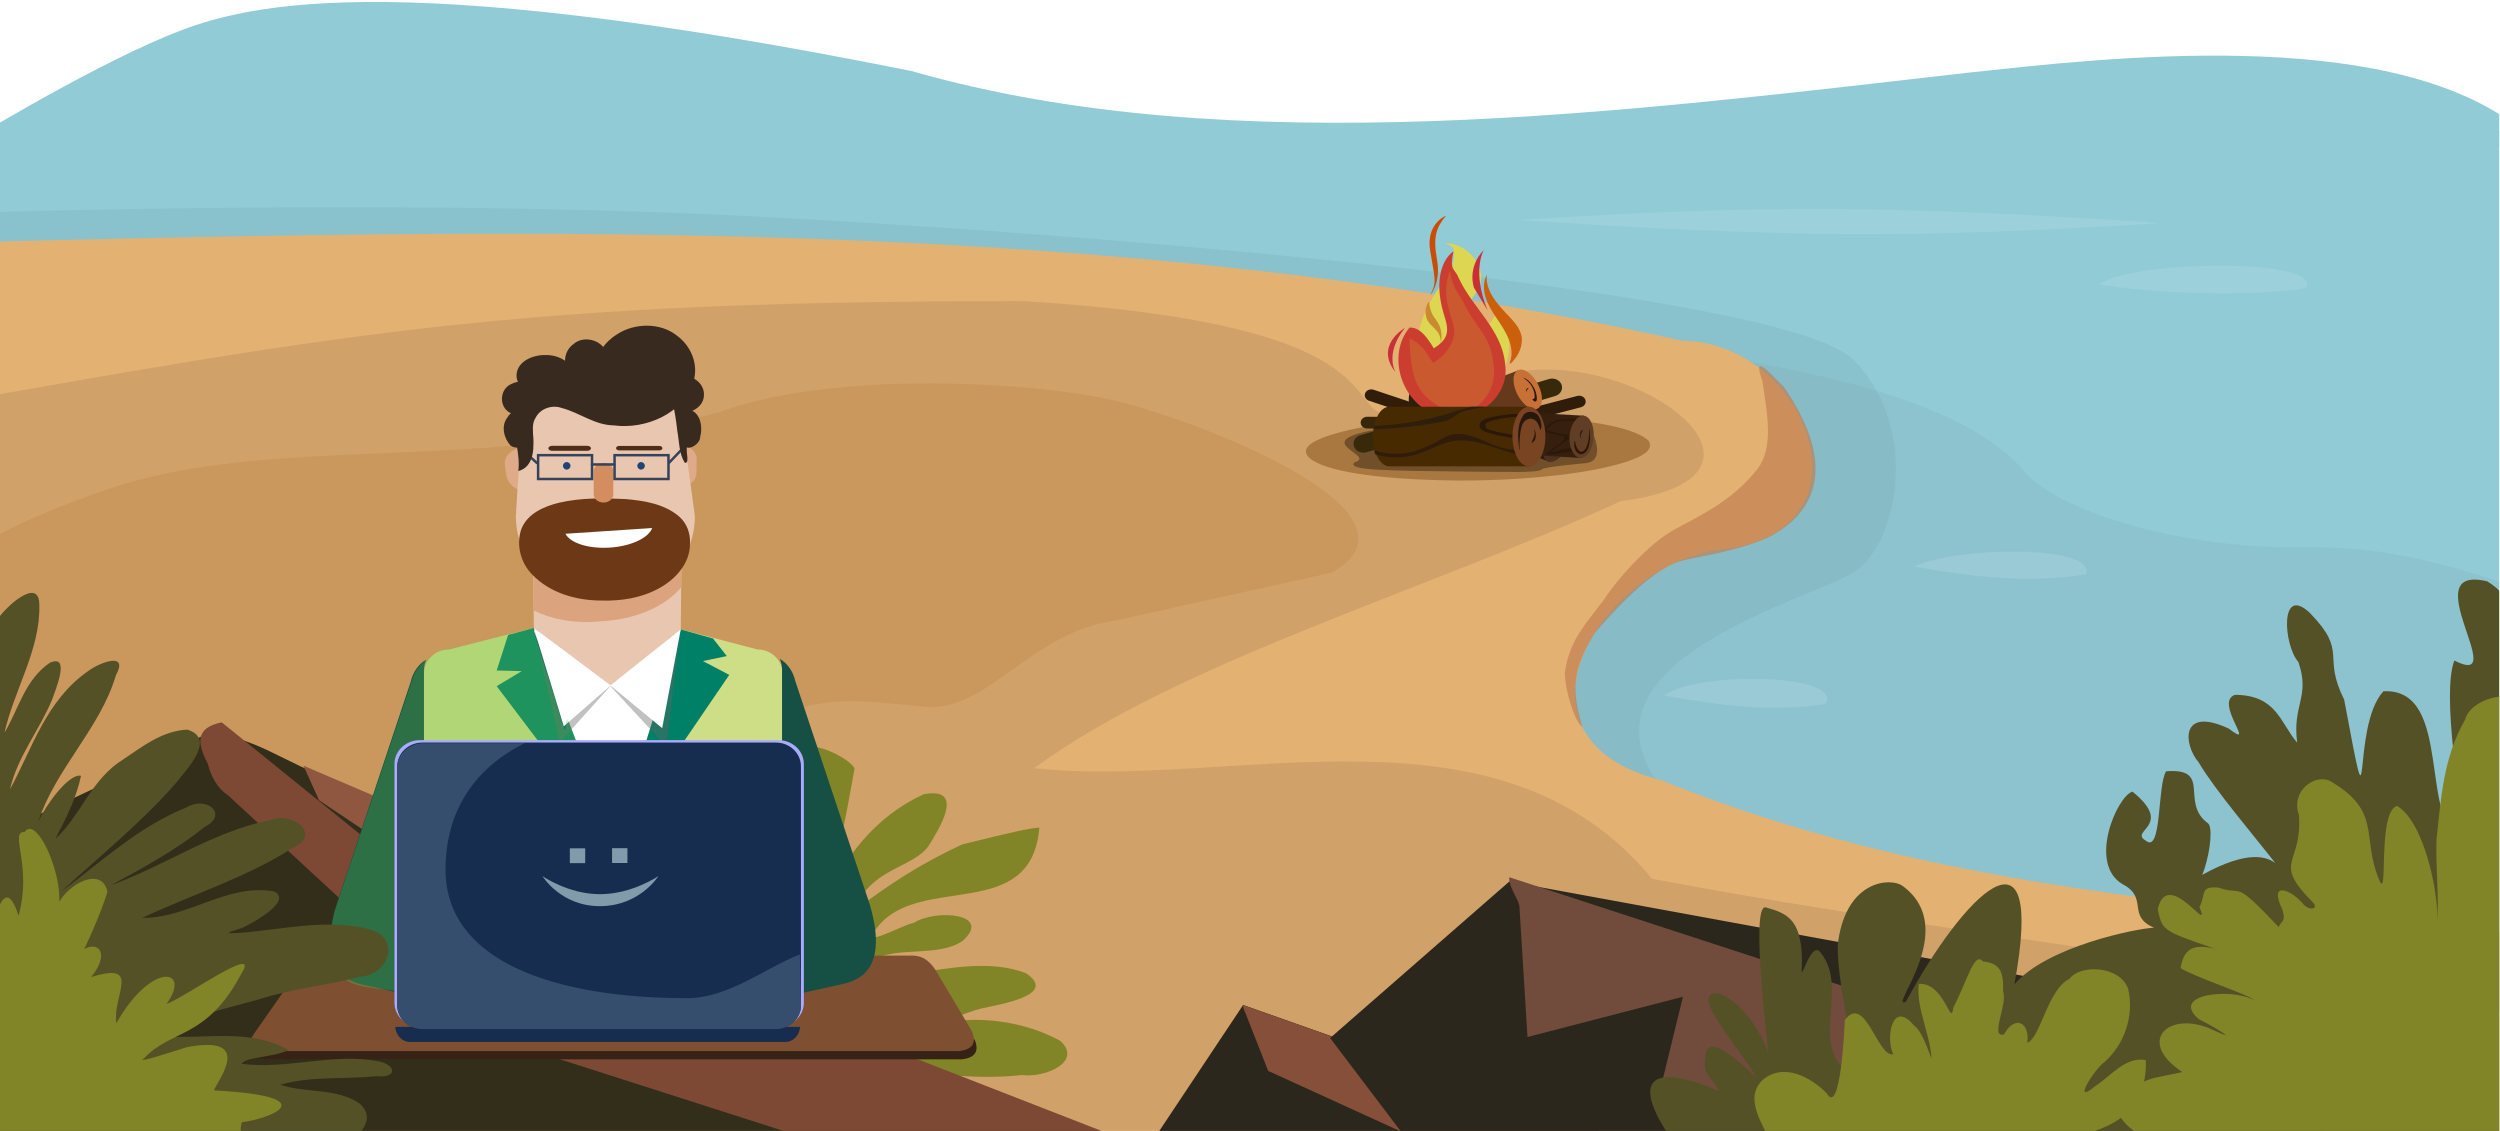 <svg width="210mm" height="95mm" version="1.1" viewBox="0 0 793.7 359.06" xmlns="http://www.w3.org/2000/svg"><defs><filter id="q" x="-.017" y="-.212" width="1.034" height="1.423" color-interpolation-filters="sRGB"><feGaussianBlur stdDeviation="0.606"/></filter><filter id="p" x="-.016" y="-.141" width="1.033" height="1.281" color-interpolation-filters="sRGB"><feGaussianBlur stdDeviation="0.436"/></filter><filter id="o" x="-.015" y="-.477" width="1.03" height="1.953" color-interpolation-filters="sRGB"><feGaussianBlur stdDeviation="0.818"/></filter><filter id="l" x="-.03" y="-.201" width="1.06" height="1.401" color-interpolation-filters="sRGB"><feGaussianBlur stdDeviation="0.606"/></filter><filter id="k" x="-.014" y="-.199" width="1.029" height="1.397" color-interpolation-filters="sRGB"><feGaussianBlur stdDeviation="0.606"/></filter><filter id="j" x="-.044" y="-.181" width="1.088" height="1.362" color-interpolation-filters="sRGB"><feGaussianBlur stdDeviation="0.606"/></filter><filter id="i" x="-.028" y="-.212" width="1.057" height="1.425" color-interpolation-filters="sRGB"><feGaussianBlur stdDeviation="0.606"/></filter><filter id="h" x="-.045" y="-.176" width="1.09" height="1.352" color-interpolation-filters="sRGB"><feGaussianBlur stdDeviation="0.606"/></filter><filter id="g" x="-.014" y="-.22" width="1.028" height="1.439" color-interpolation-filters="sRGB"><feGaussianBlur stdDeviation="0.606"/></filter><filter id="f" x="-.025" y="-.221" width="1.05" height="1.442" color-interpolation-filters="sRGB"><feGaussianBlur stdDeviation="0.606"/></filter><filter id="e" x="-.023" y="-.196" width="1.046" height="1.391" color-interpolation-filters="sRGB"><feGaussianBlur stdDeviation="0.606"/></filter><filter id="d" x="-.031" y="-.194" width="1.062" height="1.388" color-interpolation-filters="sRGB"><feGaussianBlur stdDeviation="0.606"/></filter><filter id="c" x="-.039" y="-.192" width="1.077" height="1.384" color-interpolation-filters="sRGB"><feGaussianBlur stdDeviation="0.606"/></filter><filter id="b" x="-.008" y="-.23" width="1.015" height="1.461" color-interpolation-filters="sRGB"><feGaussianBlur stdDeviation="0.606"/></filter><filter id="a" x="-.024" y="-.21" width="1.047" height="1.419" color-interpolation-filters="sRGB"><feGaussianBlur stdDeviation="0.606"/></filter><filter id="m" x="-.018" y="-.055" width="1.036" height="1.109" color-interpolation-filters="sRGB"><feGaussianBlur stdDeviation="4.79"/></filter><filter id="r" x="-.034" y="-.091" width="1.068" height="1.182" color-interpolation-filters="sRGB"><feGaussianBlur stdDeviation="9.614"/></filter><filter id="n" x="-.023" y="-.073" width="1.046" height="1.146" color-interpolation-filters="sRGB"><feGaussianBlur stdDeviation="4.451"/></filter><clipPath id="u"><rect transform="scale(1,-1)" x="9.289" y="-1323.4" width="576.21" height="814.93" fill-opacity=".424" stroke-width="3.473" style="paint-order:stroke fill markers"/></clipPath><clipPath id="t"><rect transform="scale(1,-1)" x="9.289" y="-1323.4" width="576.21" height="814.93" fill-opacity=".424" stroke-width="3.473" style="paint-order:stroke fill markers"/></clipPath><clipPath id="s"><rect transform="scale(1,-1)" x="9.289" y="-739.32" width="576.21" height="230.88" fill="#7d9ca7" opacity=".5" stroke-width=".726"/></clipPath></defs><g transform="matrix(1.377 0 0 -1.377 -12.795 1822.9)"><path transform="translate(1.3258e-7 554.36)" d="m0.373 735.89s27.637 17.006 47.125 25.155c16.685 6.976 48.399 16.876 171.94-7.96 74.221-21.277 164.44-9.408 244.22-0.318 29.931 3.184 94.68 10.982 125.45-12.1 6.368-4.776 4.139-5.095 4.139-5.095" clip-path="url(#t)" fill="#90cbd6" stroke-width="3.136" style="paint-order:stroke fill markers"/><path d="m-5.49 691.22s36.323 52.805 88.039 41.408c43.625-9.614 108.81-46.619 232.36-21.782 38.197 12.27 97.793 20.665 180.28 7.523 29.931-3.184 56.074 0.4 96.635 17.503 9.078 3.828-1.11 8.22-1.11 8.22l-587.15-0.318" clip-path="url(#u)" display="none" fill="#90cbd6" stroke-width="3.136" style="paint-order:stroke fill markers"/><g transform="translate(1.3258e-7 554.36)" clip-path="url(#s)"><g><path d="m-1.493 536.1h599.94v360.07h-599.94z" clip-path="none" fill="#90cbd6"/><path transform="translate(0 1.9153e-5)" d="m5.921 786.58s72.368 30.921 106.58 36.184c34.211 5.263 68.421 9.21 67.763 15.132-0.658 5.921-75 14.474-77.632 18.421-2.632 3.947 111.84 1.974 130.92 5.263 19.079 3.289 25.658 11.842 25.658 11.842s-3.947 8.553 3.289 9.868c7.237 1.316 78.947 2.632 105.26-4.605 26.316-7.237 44.737-9.868 46.053-25.658 1.316-15.789-107.89-32.237-113.82-38.816-5.921-6.579-7.237-8.553 8.553-16.447 15.789-7.895 45.395-20.395 71.711-21.711s54.605 7.237 80.263 3.947c25.658-3.289 79.605-24.342 122.37-30.921 42.763-6.579 33.553 1.316 32.895 21.711s-2.632 182.24-2.632 182.24l-637.5 3.947 5.263-177.63" fill="#c5f5ee" filter="url(#m)" opacity=".5" stroke-width=".75"/><path transform="matrix(1 0 0 .865 0 60.847)" d="m-13 731.75s82.787 19.742 222.25 10.189c139.46-9.552 240.37-12.911 266.83-48.399 8.671-11.632 37.83-20.15 60.258-20.15 20.494 0 35.752 0 93.703-30.03 27.67-14.338 23.714-116.03 19.893-138.96-3.821-22.926-224.16-8.916-224.16-8.916l-448.96 177.67" fill="#7d9ca7" filter="url(#r)" opacity=".4" stroke-width=".726" style="mix-blend-mode:normal"/><path transform="matrix(1.007 0 0 1 .213 0)" d="m-20.877 719.69s111.59 4.458 199.98-3e-5c88.388-4.458 238.71-17.647 254.22-33.151 15.503-15.503 10.275-42.774 0-49.089-10.275-6.315-61.532-19.603-46.185-46.185 15.347-26.582-48.287-12.664-48.287-12.664l-351.85 115.57" fill="#72a6af" filter="url(#n)" opacity=".5" stroke-width=".726" style="mix-blend-mode:normal"/></g><g fill="#c9e8f1"><path transform="matrix(.776 0 0 .918 392.95 609.12)" d="m0 0c10.299 6.192 53.448 5.486 47.982-2.154-15.963-2.099-32.169-0.311-47.982 2.154z" filter="url(#l)" opacity=".45" style="mix-blend-mode:normal"/><path transform="matrix(.776 0 0 .918 512.26 780.76)" d="m0 0c33.659 2.34 67.92 1.799 101.28-3.137-31.75-6.43-68.259-0.434-101.28 3.137z" filter="url(#k)" opacity=".45" style="mix-blend-mode:normal"/><path transform="matrix(.776 0 0 .918 -71.661 394.35)" d="m400.76 387.72c11.656 13.461 54.988-5.727 18.65-2.891-6.287 0.393-12.54 1.357-18.65 2.891z" filter="url(#j)" opacity=".45" style="mix-blend-mode:normal"/><path transform="matrix(.776 0 0 .918 -71.661 394.35)" d="m673.07 266.32c12.857 5.128 53.981 5.542 51.103-1.945-16.977-2.372-34.256-0.626-51.103 1.945z" filter="url(#i)" opacity=".45" style="mix-blend-mode:normal"/><path transform="matrix(.776 0 0 .918 5.317 834.24)" d="m0 0c11.7 13.205 53.881-6.818 18.23-3.26-6.16 0.518-12.273 1.606-18.23 3.26z" filter="url(#h)" opacity=".45" style="mix-blend-mode:normal"/><path transform="matrix(.776 0 0 .918 66.678 826.16)" d="m0 0c33.726 3.66 68.161 4.465 101.88 0.844-31.648-7.674-68.556-3.116-101.88-0.844z" filter="url(#g)" opacity=".45" style="mix-blend-mode:normal"/><path transform="matrix(.776 0 0 .918 168.95 796.63)" d="m0 0c15.295 4.491 58.93 5.365 58.008-1.803-19.265-2.58-38.858-0.962-58.008 1.803z" filter="url(#f)" opacity=".45" style="mix-blend-mode:normal"/><path transform="matrix(.776 0 0 .918 227.76 785.74)" d="m0 0c18.47 1.004 55.357 9.76 63.823-2.203-21.244-2.848-42.667 0.005-63.823 2.203z" filter="url(#e)" opacity=".45" style="mix-blend-mode:normal"/><path transform="matrix(-1.499 0 0 .918 339.54 409.2)" d="m146.11 389.34c18.47 1.004 55.357 9.76 63.823-2.203-21.244-2.848-42.667 5e-3 -63.823 2.203z" filter="url(#p)" opacity=".45" style="mix-blend-mode:normal"/><path transform="matrix(.776 0 0 .918 -71.661 394.35)" d="m690.28 411.08c14.038 5.1 35.616 5.863 46.502-2.389-15.317-2.863-31.319-0.338-46.502 2.389z" filter="url(#d)" opacity=".45" style="mix-blend-mode:normal"/><path transform="matrix(.776 0 0 .918 -71.661 394.35)" d="m598.65 427.56c9.867 11.649 61.189-2.685 24.517-3.017-8.245 0.191-16.459 1.288-24.517 3.017z" filter="url(#c)" opacity=".45" style="mix-blend-mode:normal"/><path transform="matrix(.776 0 0 .918 -71.661 394.35)" d="m555.17 353.36c77.25 4.156 114.2 3.437 191.45-0.753-77.249-4.19-114.2-3.405-191.45 0.753z" filter="url(#b)" opacity=".45" style="mix-blend-mode:normal"/><path transform="matrix(.776 0 0 .918 -71.661 394.35)" d="m728.12 337.24c10.085 6.131 66.8 6.601 61.343-1.011-15.665-2.12-45.829-1.454-61.343 1.011z" filter="url(#a)" opacity=".45" style="mix-blend-mode:normal"/><path transform="matrix(.776 0 0 .918 301.73 753.95)" d="m0 0c28.497 2.941 57.846 5.506 86.181 0.635-24.311-7.686-58.706-2.709-86.181-0.635z" filter="url(#q)" opacity=".45" style="mix-blend-mode:normal"/><path transform="matrix(.405 0 0 .965 150.91 342.7)" d="m321.5 500.96c44.188 2.733 88.546 2.756 132.73 0-44.187-2.756-88.545-2.732-132.73 0z" filter="url(#o)" opacity=".45"/></g><g><path transform="matrix(.708 0 0 .769 -35.99 712.72)" d="m0 0c204.02 4.188 410.9 12.716 611.96-28.414 39.568-0.396 63.174-54.532 15.783-62.248-40.631-1.824-78.826-56.558-22.618-69.532 98.412-36.844 205.18-39.185 308.69-48.693 52.909-4.82-22.812-1.656 29.166-12.812 42.317-26.708 0.093-68.154-21.085-71.132-87.116-21.47-84.549-18.473-173.76-26.557-238.52 3.878-476.97 11.401-715.46 16.593z" fill="#e3b172"/><path transform="matrix(.708 0 0 .673 -44.144 651.68)" d="m1.687 26.173c178.17 33.012 226.91 45.703 406.77 45.694 155.92-9.951 83.689-55.512 142.21-32.63 38.865 31.174 122.72-26.506 52.529-35.937-61.646-30.063-143.93-55.044-190.95-91.462 64.198-7.419 151.06 26.116 201.2-37.881 113.82-22.713 230.49-32.485 342.54-63.05 87.389-60.55-65.939-101.13-116.9-92.728-164.23-7.451-328.47-20.102-492.94-22.803-99.331 2.492-202.32 4.061-296.55 39.359-72.025 33.166-74.416 126.55-83.079 196.24-0.459 25.463 3.546 51.258 13.779 74.553" fill="#704e38" opacity=".16"/><path transform="matrix(.64 0 0 .945 369.98 594.9)" d="m6.421 7.412c-3.336 8.275-4.411 13.149 4.661 22.978 6.125 4.711 19.641 15.141 30.641 17.411 4.203 0.867 24.245 2.688 34.232 6.715 16.149 6.512 21.093 18.135 3.046 35.903-3.215 1.803-11.975 9.326-7.699 1.444 2.215-9.778 4.211-17.408-3.118-22.691-10.305-8.213-23.449-11.364-31.145-14.724-7.76-3.388-18.167-11.141-22.756-15.99-6.053-5.557-12.547-9.804-14.135-17.86 0.089-4.715 3.808-12.283 6.272-13.186z" fill="#be7c4e" fill-opacity=".64"/><path transform="matrix(.708 0 0 .769 266.19 626.35)" d="m0 0c-27.108-3.504-41.261-27.199-61.097-25.794-18.184 1.288-41.078 5.792-56.048-9.138-6.859-6.84-6.152-14.465-13.814-20.367-9.949-7.66-26.313-12.242-37.686-17.989-27.008-13.65-55.73-23.476-85.166-30.623-32.983-8.009-69.211-20.023-103.52-17.724-23.14 1.549-43.046 12.848-63.925 21.489-30.792 12.746-35.492 30.182-12.566 58.375 39.555 48.643 48.957 63.132 105.8 81.106 53.242 16.838 120.64 4.554 198.63 22.956 38.427 13.15 105.87 9.427 132.45 3.031 26.845-6.458 101.39-32.931 67.995-50.848" fill="#ca975d"/></g><path transform="matrix(.91 0 0 .708 183.11 547.33)" d="m0 0c-5.086 12.616-49.696 5.747-32.324 22.769 8.505 8.333 38.052-22.381 35.924-16.731-3.057 8.115-24.145 18.013-20.872 29.432-2.432 15.07 20.056-18.773 21.235-19.802 3.1 17.146-5.671 39.861 5.76 54.294 5.434 3.446 15.027-3.761 15.77-6.505-1.95-14.349-4.111-28.685-7.239-42.831 4.546 13.524 12.18 27.009 24.757 34.467 10.895 2.605 3.635-11.807 1.282-16.75-3.886-7.298-14.997-7.338-18.794-21.071 9.1 8.704 16.393 14.958 27.244 21.467 13.593 4.332 16.797 5.18 19.576 5.501-1.969-31.15-30.151-14.855-40.908-32.254-5.34-8.095 5.866 0.441 9.15 1.27 5.517 4.513 20.079 3.042 12.304-5.937-6.221-5.403-16.309-1.592-23.076-6.263-5.328-3.5 7.314-5.197 9.754-4.439 9.567 1.673 20.167 4.75 29.389 0.196 8.121-7.018-6.079-10.026-11.253-11.46-3.602-1.099-13.838-6.276-4.888-3.886 8.676 0.827 17.729-1.681 24.818-6.674 5.733-6.577-3.527-12.127-9.691-11.139-25.963-3.501-55.08 8.523-66.906 32.765-0.666 1.084-0.927 2.338-1.012 3.584z" fill="#818427"/><g transform="matrix(.588 0 0 .477 82.858 584.94)" clip-path="none"><path transform="matrix(1.205 0 0 1.194 -160.34 -38.98)" d="m0 0c30.583 22.061 64.51 39.011 96.083 59.36 14.691 0.692 27.191-12.928 41.021-17.918 37.804-19.924 75.609-39.848 113.41-59.772 8.608-11.671 10.866-30.356 24.059-36.964 38.825-15.853 77.65-31.707 116.48-47.56v-33.607c-130.35 2.716-260.7 5.432-391.05 8.148v128.31z" fill="#332e1a"/><path transform="matrix(1.124 0 0 1.322 175.51 -96.765)" d="m0 0c-21.386-1.697-42.771-3.395-64.157-5.092-41.984 35.595-83.969 71.191-125.95 106.79-9.849-2.065-8.216-8.313-4.859-15.184 1.176-4.638 3.146-8.767 7.156-11.586 30.356-29.387 60.712-58.775 91.068-88.162 45.487-15.276 90.974-30.551 136.46-45.827l78.405 10.833c-39.374 16.077-78.747 32.155-118.12 48.232z" fill="#7d4935"/><path d="m0 0 64.157-52.955 77.822-8.953-0.426 0.806-147.67 77.827z" fill="#905740"/></g><g transform="matrix(1.647 0 0 1.522 357.28 567.2)" clip-path="none"><path transform="matrix(.43 0 0 .466 -49.527 -39.286)" d="M 0,0 28.514,42.771 149.7,0 Z" fill="#2c271c"/><path transform="matrix(.43 0 0 .466 -37.259 -19.372)" d="m0 0c-0.126-1.36 1.042-2.859 1.404-4.271 2.248-5.705 4.495-11.41 6.743-17.115 15.637-7.128 31.274-14.257 46.911-21.385h66.128c-40.395 14.257-80.791 28.514-121.19 42.771z" fill="#864f39"/><path transform="matrix(.43 0 0 .982 -12.273 -42.658)" d="m0 0-29.804 18.637 58.318 24.134 268.65-23.365-3.653-18.237z" fill="#2c271c"/><path d="m0 0c-0.126-1.36 1.042-2.859 1.404-4.271l1.139-19.931 21.763 6.102-2.849-12.61 33.601-12.061h66.128z" fill="#714b3c"/></g><g transform="matrix(.708 0 0 .708 -14.64 449.66)"><path transform="matrix(.501 0 0 .725 351.18 113.2)" d="m0 0c2.45-4.031 2.178-8.115-8.285-8.932h-448.89c-17.268 0-17.506 5.011-12.222 10.294l11.864 1.857c145.37-0.695 252.57-0.797 422.76-1.507z" fill="#372315"/><path transform="matrix(.501 0 0 .725 350.3 115.89)" d="m0 0c2.45-4.031 2.178-8.115-8.285-8.932h-448.89c-17.268 0-13.569 3.649-8.285 8.932l25.314 25.01c7.622 8.248 11.876 8.931 16.451 8.931h381.93c4.576 0 11.007 0.68 17.812-6.125z" fill="#7e5031"/></g><g transform="matrix(.708 0 0 .708 -8.58 333.6)"><path transform="translate(194.58 469.86)" d="m0 0c-2.833-0.625-5.262-2.881-4.933-5.535l0.354-2.857c0.289-2.33 1.62-4.363 3.933-5.242z" fill="#deaa87"/><path transform="translate(250.02 458.62)" d="m-0.159-0.636c1.296 0.91 2.228 1.844 2.202 4.089l0.038 4.534c-0.2 1.81-2.095 3.486-3.721 4.015z" fill="#deaa87"/><path transform="translate(224.62 420.64)" d="m 0,0 h -4.483 c -8.564,0 -16.186,4.004 -21.114,10.234 l -0.19,-0.027 0.26,-19.83 25.054,-20.318 22.779,19.828 0.235,22.328 C 17.736,4.863 9.438,0 0,0" fill="#e9c6af"/><path transform="translate(247.07 424.4)" d="m0 0 0.089 8.461c-4.805-7.352-13.103-12.215-22.541-12.215h-4.484c-8.563 0-16.185 4.004-21.113 10.234l-0.19-0.027 0.183-13.976c5.565-2.889 13.038-4.34 21.105-3.668l2.671 0.222c10.609 0.883 19.602 5.217 24.28 10.969" fill="#dba37e"/><path transform="translate(251.53 447.55)" d="m0 0c0-14.863-12.049-26.91-26.911-26.91h-4.484c-14.862 0-26.911 12.047-26.911 26.91l1.525 25.117c0 14.863 9.507 22.555 24.368 22.555h4.484c14.863 0 21.233-7.621 24.499-22.555z" fill="#e9c6af"/><path transform="translate(249.93 438.53)" d="m0 0c0.022-6.413-4.791-11.665-10.176-14.533-5.73-3.158-12.377-4.148-18.848-3.941-8.114 0.026-16.689 2.498-22.404 8.517-3.726 3.792-5.224 9.657-3.509 14.71 1.96 5.095 7.431 7.462 12.398 8.646 7.078 1.636 14.417 1.52 21.628 1.166 6.084-0.539 12.602-1.575 17.388-5.689 2.544-2.217 3.721-5.55 3.523-8.878z" fill="#6d3816"/><path transform="translate(235.23 463.92)" d="m0 0c0-0.676-0.549-1.225-1.226-1.225-0.675 0-1.223 0.549-1.223 1.225s0.548 1.225 1.223 1.225c0.677 0 1.226-0.549 1.226-1.225" fill="#214478"/><path transform="translate(211.02 463.92)" d="m0 0c0-0.676-0.549-1.225-1.226-1.225-0.676 0-1.224 0.549-1.224 1.225s0.548 1.225 1.224 1.225c0.677 0 1.226-0.549 1.226-1.225" fill="#214478"/><path transform="matrix(1 0 0 .718 240.96 469.67)" d="m0 0c0-0.564-0.457-1.021-1.021-1.021h-13.065c-0.564 0-1.02 0.457-1.02 1.021s0.456 1.021 1.02 1.021h13.065c0.564 0 1.021-0.457 1.021-1.021" fill="#502d16"/><path transform="matrix(1 0 0 .665 217.69 469.63)" d="m0 0c0-0.678-0.548-1.227-1.225-1.227h-11.432c-0.677 0-1.225 0.549-1.225 1.227 0 0.676 0.548 1.225 1.225 1.225h11.432c0.677 0 1.225-0.549 1.225-1.225" fill="#502d16"/><path transform="rotate(3.775 -6598.4 3397.7)" d="m0 0c1.338-3.107 7.163-5.447 14.146-5.447 6.984 0 12.808 2.34 14.146 5.447z" fill="#fff"/><path transform="matrix(1 0 0 .949 224.96 454.67)" d="m0 0c0-1.576-1.43-2.854-3.192-2.854-1.765 0-3.195 1.278-3.195 2.854v7.904c0 1.575 1.43 2.854 3.195 2.854 1.762 0 3.192-1.279 3.192-2.854z" fill="#d38d5f"/><g transform="translate(243.2 464.6)" clip-path="none" fill="#35435a"><path transform="translate(-301.03 -274.23)" d="m258.71 269.67h16.74v6.941h-16.74zm17.558-0.817h-18.374v8.574h18.374z" clip-path="none"/><path transform="translate(-301.03 -274.23)" d="m283.61 269.67h16.74v6.941h-16.74zm17.558-0.817h-18.374v8.574h18.374z" clip-path="none"/><path transform="translate(-17.949 -.64)" d="m0 0h-7.214c-0.225 0-0.408 0.184-0.408 0.408 0 0.227 0.183 0.41 0.408 0.41h7.214c0.226 0 0.408-0.183 0.408-0.41 0-0.224-0.182-0.408-0.408-0.408"/><path transform="translate(-43.144 -.137)" d="m0 0c-0.098 0-0.196 0.035-0.274 0.105l-5.716 5.172c-0.167 0.153-0.18 0.41-0.03 0.577 0.153 0.167 0.413 0.179 0.579 0.029l5.715-5.17c0.167-0.152 0.18-0.412 0.03-0.578-0.081-0.088-0.193-0.135-0.304-0.135"/><path d="m0 0c-0.102 0-0.202 0.037-0.281 0.111-0.164 0.157-0.17 0.416-0.015 0.578l5.309 5.581c0.156 0.164 0.414 0.169 0.577 0.015 0.164-0.156 0.17-0.416 0.014-0.578l-5.308-5.58c-0.08-0.084-0.189-0.127-0.296-0.127"/></g><g transform="matrix(1.005 0 0 1.002 -.892 -1.191)" fill="#392a20"><path transform="translate(241.7 495.36)" d="m0 0c2.908 1.268 6.472-0.378 7.218-3.498 1.384-3.584-0.196-7.299 0.21-10.968-0.018-3.226 0.582-6.53-0.101-9.71-1.449-1.342 0.854-6.272-1.131-6.015-1.931 3.071-1.781 6.937-2.437 10.413-0.676 6.694-2.375 13.21-3.759 19.778z"/><path transform="matrix(1 0 0 .956 193.93 462.49)" d="m0 0c3.965 1.014 4.917 5.359 4.903 8.721 0.299 3.177-1.035 6.545 0.783 9.498 1.389 2.922 5.171 4.421 8.343 3.232 5.808-1.551 10.651-5.822 16.91-5.928 10.468-1.471 22.311 4.158 25.535 14.02 2.225 5.891-0.085 12.784-5.236 16.629-5.279 4.328-13.481 4.176-19.054 0.434-4.053-2.551-7.037-6.892-7.018-11.582-3.316-3.22-8.404-1.856-12.588-1.76-3.964-0.021-8.536-0.804-10.963-4.106-2.732-3.541-2.853-8.145-2.507-12.325-0.733-5.665 1.664-11.186 0.893-16.835z"/><path transform="matrix(1 0 0 .956 223 498.59)" d="m0 0c0.532-6.184-8.721-9.306-12.388-4.557-2.435 2.971-1.868 7.666 1.212 9.96 3.063 2.833 8.243 1.662 10.225-1.858 0.641-1.061 0.996-2.302 0.952-3.545z"/><path transform="matrix(1 0 0 .956 247.91 493.26)" d="m0 0c-3.244-0.946-1.846-4.938-1.809-7.404-0.813-2.457 0.191-6.099 3.404-4.623 2.489 0.759 4.617 2.928 4.586 5.638 0.247 3.35-2.852 6.476-6.181 6.388z"/><path transform="matrix(1 0 0 .956 200.14 486.1)" d="m0 0c0.482-5.188-7.171-7.492-10.268-3.753-2.227 2.749-1.361 7.438 2.077 8.76 3.053 1.648 7.459 0.016 8.024-3.595 0.163-0.455 0.128-0.939 0.166-1.413z"/><path transform="matrix(1 0 0 .956 198.5 476.16)" d="m0 0c1.235-3.811-3.616-8.031-7.052-5.652-2.229 2.519-3.187 6.829-0.946 9.7 1.55 2.969 6.471 3.4 7.324-0.363 0.428-1.18 0.655-2.43 0.674-3.685z"/><path transform="matrix(1 0 0 .956 248.72 482.59)" d="m0 0c-2.171-3.424 0.084-7.588-1.09-11.256 0.162-3.94 5.416-0.758 5.251 1.898 0.918 3.41 0.083 8.785-4.161 9.358z"/><path transform="matrix(1 0 0 .956 211.98 493.52)" d="m0 0c-0.516-4.884-5.911-7.432-10.364-6.991-3.91 0.128-8.418 2.969-8.236 7.283 0.27 4.623 5.382 6.81 9.462 6.685 4.148 0.077 8.801-2.433 9.138-6.977z"/></g></g><g transform="matrix(.708 0 0 .708 -14.64 449.66)"><path transform="matrix(1 0 0 .936 280.47 240.19)" d="m0 0-24.992 7.006-22.779-19.828-25.042 19.324-0.012 0.994-27.615-7.496c-4.511 0-8.167-3.758-8.167-8.396v-106.37c0-4.636 3.656-8.396 8.167-8.396h100.44c4.511 0 8.167 3.76 8.167 8.396v106.37c0 4.638-3.656 8.396-8.167 8.396" fill="#cdde87"/><path transform="translate(171.86 127.04)" d="m0 0v106.36c0 1.237 0.267 2.408 0.733 3.465-2.384-1.351-4.328-3.969-5.06-7.256l-24.253-72.769c-6.941-23.682 6.131-25.25 10.506-26.227l18.096-4.031c-7e-3 0.148-0.022 0.299-0.022 0.453" fill="#165044"/><path transform="translate(208.85 246.22)" d="m0 0-1.197-0.014 26.403-68.865 21.418 69.369-22.86-18.266z" fill="#fff"/><path transform="translate(207.64 247.2)" d="m0 0-8.363-2.271-3.738-11.584 8.166-0.204-8.166-4.9 38.516-50.9-26.403 68.865z" fill="#008066"/><path transform="translate(207.64 247.2)" d="m0 0 8.396-37.324 16.412 18.24" fill="#666" fill-opacity=".4"/><path transform="translate(262.71 236.41)" d="m0 0 7.759 1.633-4.482 5.724-10.508 2.946-21.418-69.369 37.224 54.574z" fill="#008066"/><path transform="translate(255.47 246.71)" d="m0 0-4.731-38.059-18.129 19.547" fill="#666" fill-opacity=".4"/><path transform="translate(217.39 215.18)" d="m0 0 15.229 13.27-24.973 18.756z" fill="#fff"/><path transform="translate(249.44 214.57)" d="m0 0-16.822 13.88 22.86 18.266z" fill="#fff"/><path transform="matrix(-1 0 0 1 288.47 127.31)" d="m0 0v106.36c0 1.237 0.267 2.408 0.733 3.465-2.384-1.351-4.328-3.969-5.06-7.256l-24.253-72.769c-6.941-23.682 6.131-25.25 10.506-26.227l18.096-4.031c-7e-3 0.148-0.022 0.299-0.022 0.453" fill="#165044"/><path transform="scale(1,-1)" d="m181.66-240.71 25.595-6.4 9.993 31.986c1.383 4.428 0.331-5.543 1.861-1.163l15.038 38.559 37.065 52.621c-29.307-0.325-61.871-0.233-91.18-0.233-4.639 0-8.517-2.572-9.769-9.769 1.391 5.102 0.798 9.505-5.631 6.536-9.69-2.769-28.673 2.416-21.969-26.076l25.739-76.757c1.475-4.398 8.631-9.639 13.258-9.304z" fill="#6bc148" fill-opacity=".285" stroke-width="1" style="mix-blend-mode:multiply"/></g><g transform="translate(.611 19.3)"><path d="m322.64 651.65c-13.681-2.765-13.781-5.274-12.165-6.984 3.444-3.162 15.662-5.088 34.242-5.301 8.343-0.026 20.735 0.424 32.185 2.606 12.502 2.586 12.882 4.955 11.836 6.615-3.803 3.466-16.903 5.743-39.267 5.489-7.345-0.13-17.604-0.707-26.831-2.425z" fill="#a97840"/><path d="m324.55 650.83c-13.681-2.765 1.545-5.644-3.555-7.272-2.035-1.843 6.928-1.915 25.508-2.129 8.343-0.026 16.954-0.396 17.642 0.505 0.38 0.497 6.509 1.077 10.263 1.457 3.945 0.4 2.165 5.61 1.697 6.353-3.803 3.466-9.487 0.14-31.852-0.114-7.345-0.13-10.477 2.919-19.703 1.201z" fill="#714f2b"/><path transform="matrix(.137 0 0 .123 338.92 664.81)" d="m0 0c-9.972 4.318-25.115-8.483-33.824-28.592-8.708-20.111-7.686-39.913 2.285-44.231l226.86-98.249 31.54 72.824z" fill="#2e1d0b"/><path transform="matrix(.137 0 0 .123 369.9 652.7)" d="m0 0c-9.973 4.317-25.115-8.483-33.824-28.594-8.71-20.109-7.687-39.912 2.284-44.23 9.972-4.319 25.115 8.482 33.824 28.593 8.708 20.109 7.686 39.913-2.284 44.231" fill="#4d311e"/><path transform="matrix(.137 0 0 .123 353.64 650.86)" d="m0 0-206.33 76.752c-5.694 2.119-12.027-0.781-14.145-6.476-2.118-5.694 0.781-12.027 6.475-14.143l206.33-76.754c5.694-2.117 12.026 0.781 14.146 6.475 2.118 5.694-0.782 12.028-6.477 14.146" fill="#311d08"/><path transform="matrix(.137 0 0 .123 372.35 658.87)" d="m0 0-211.43-61.334c-5.834-1.693-9.192-7.795-7.499-13.63 1.694-5.836 7.795-9.192 13.63-7.499l211.43 61.334c5.834 1.692 9.192 7.795 7.499 13.63-1.692 5.834-7.794 9.192-13.629 7.499" fill="#301c0b"/><path transform="matrix(.137 0 0 .123 354.07 653.88)" d="m0 0-220.14 1.562c-6.075 0.043-11.035-4.846-11.078-10.921-0.043-6.077 4.847-11.036 10.922-11.078l220.14-1.563c6.076-0.042 11.035 4.847 11.079 10.923 0.042 6.075-4.848 11.034-10.922 11.077" fill="#37270a"/><path transform="matrix(.137 0 0 .123 365.82 662.77)" d="m0 0-317.54-105.44c-8.762-2.91-13.508-12.371-10.598-21.134 2.91-8.764 12.372-13.509 21.135-10.599l317.54 105.44c8.763 2.91 13.508 12.372 10.598 21.135-2.908 8.764-12.372 13.509-21.135 10.6" fill="#37290a"/><path transform="matrix(.137 0 0 .123 327.77 652.75)" d="m0 0c-13.073-9.188-7.962-28.046-3.65-40.642 5.541-17.564 24.186-42.516 44.402-28.131 72.592 31.259 145.1 62.759 217.65 94.111-10.504 24.278-21.008 48.556-31.512 72.834-75.631-32.724-151.26-65.448-226.89-98.172z" fill="#65391c"/><path transform="matrix(.137 0 0 .123 358.76 664.85)" d="m0 0c-8.446-4.484-8.698-15.412-7.857-23.801 1.831-15.763 9.037-31.003 20.203-42.289 5.019-4.76 12.512-9.694 19.571-6.524 7.723 4.355 8.133 14.517 7.63 22.37-2.024 17.294-9.734 34.564-23.214 45.912-4.431 3.523-10.65 6.715-16.334 4.332z" fill="#c87137"/><path transform="matrix(.105 -.03 .052 .048 360.77 659.81)" d="m0 0s-0.26 0.128-0.678 0.407c-0.416 0.282-0.973 0.738-1.582 1.359-0.284 0.325-0.624 0.662-0.912 1.068-0.15 0.2-0.307 0.405-0.457 0.623-0.138 0.226-0.279 0.455-0.422 0.689-0.301 0.463-0.517 0.988-0.778 1.508-0.196 0.54-0.436 1.086-0.597 1.652-0.141 0.566-0.369 1.127-0.472 1.698-0.117 0.567-0.273 1.133-0.282 1.684-0.014 0.551-0.01 1.086 0.036 1.589 0.076 0.499 0.165 0.969 0.263 1.398 0.175 0.858 0.512 1.534 0.722 2.005 0.223 0.466 0.389 0.719 0.389 0.719l0.218-0.039s0.089-0.298 0.18-0.798c0.047-0.25 0.091-0.55 0.13-0.889 0.027-0.171 0.032-0.348 0.051-0.535 0.03-0.19 0.063-0.386 0.087-0.59 0.052-0.408 0.09-0.844 0.112-1.302 0.061-0.457 0.105-0.932 0.117-1.427-0.012-0.497 0.048-0.998 0.033-1.524-0.021-0.529 0.085-1.044 0.14-1.574 0.075-0.526 0.223-1.032 0.334-1.546 0.178-0.487 0.284-1.001 0.487-1.456 0.096-0.234 0.188-0.462 0.277-0.686 0.109-0.218 0.212-0.429 0.315-0.636 0.192-0.423 0.44-0.785 0.646-1.137 0.231-0.332 0.44-0.648 0.656-0.899 0.203-0.265 0.406-0.471 0.562-0.655 0.334-0.348 0.546-0.521 0.546-0.521z" fill="#2b1606"/><path transform="matrix(.708 0 0 .708 -11.726 449.78)" d="m524.95 301.3c1.069-0.511 2.25-1.135 3.556-3.604 0.81-1.579 1.056-4.103 0.464-4.118-0.218-0.295-1.009 0.221-1.135 0.692 0.435 0.133 0.968-0.078 0.666 1.934-0.491 1.911-0.956 2.478-1.546 3.207-0.691 0.803-1.346 1.332-1.986 1.784l-0.012 0.063z" fill="#28170b"/><path transform="matrix(.708 0 0 .708 -11.726 449.78)" d="m499.1 345.05c7.804 0.419 15.109-8.589 10.753-15.624-3.031-4.661-7.722-9.187-6.73-15.224 0.013-2.62 1.923-8.411 3.106-2.886 3.426 3.886 8.75 7.117 10.101 11.954 7.174-8.246 4.37-22.529-5.781-27.166-7.945-3.792-18.57 1.404-19.908 10.029-1.845 9.364 2.376 18.202 7.482 25.482 2.28 3.618 4.79 5.172 3.983 11.838-0.8 0.818-1.861 1.408-3.006 1.598z" clip-path="none" fill="#ddd650"/><path transform="matrix(.708 0 0 .708 -11.726 449.78)" d="m502.15 342.48c-5.094-3.845-5.609-12.221-3.283-20.028 1.398-4.693 2.761-8.033-3.133-11.611-2.904 4.842-5.053 6.855-7.926 6.738-8.428-10.284-1.15-28.084 12.534-29.143 9.92-1.431 20.189 7.102 18.632 17.173-0.873 11.048-10.561 18.384-15.002 27.877-1.489 3.75-3.205 2.271-1.822 8.994z" clip-path="none" fill="#cb3e2f"/><path transform="matrix(.694 0 0 .635 -36.427 460.65)" d="m546.65 357.52c-2.349-7.096-0.977-12.028 1.169-19.36 1.29-4.408-1.314-10.663-6.752-14.023-2.679 4.548-3.99 6.989-7.816 8.896 0.62-16.446 2.465-20.506 13.411-27.004 9.152-1.344 15.94 7.954 14.503 17.413-0.805 10.376-5.378 12.68-9.475 21.595-1.374 3.522-4.132 5.618-5.039 12.483z" clip-path="none" fill="#cb592f"/><path transform="matrix(.708 0 0 .708 -11.726 449.78)" d="m524.39 314.48c-0.774 4.363-5 7.138-7.608 10.606-2.329 2.784-4.256 6.212-3.736 9.8-2.503-4.802 0.226-10.122 3.144-14.219 2.874-4.235 6.208-9.29 4.305-14.412-0.283-1.537 2.153 1.74 2.466 2.328 1.077 1.791 1.613 3.86 1.429 5.897z" fill="#cb5f0b"/><path transform="matrix(.078 0 0 .125 338.8 675.04)" d="m0 0c9.633-5.939 21.122-11.502 25.339-22.812 1.648-2.853 1.091-9.348 0.825-10.306 5.544 12.794 2.083 28.539-7.723 38.311-6.355 7.294-15.436 12.057-20.118 20.788-3.324 5.617-5.616 11.915-6.324 18.408-4.901-1.649-8.608-8.5-9.891-13.842-2.261-8.441 1.321-17.402 7.738-23.028 3.069-2.902 6.577-5.293 10.154-7.519z" fill="#cb8a2f"/><path transform="matrix(.137 0 0 .123 340.08 656.21)" d="m0 0c-10.844 0.676-20.743-16.506-22.109-38.377-1.366-21.873 6.318-40.152 17.164-40.829l246.74-15.407 4.944 79.206z" fill="#36200d"/><path transform="matrix(.708 0 0 .708 -11.726 449.78)" d="m536.04 287.56c-1.276-0.519-4.182-2.061-4.107-3.231 0.094-1.47 5.589-1.879 5.993-2.071 2.553-1.213-7.586-5.85-4.879-6.08l9.005 1.144c0.745 2.558-6.701-0.275-8.319-0.332-0.422-0.015 7.902 5.346 7.541 5.482-0.591 0.224-3.726 0.267-4.304 0.542-0.785 0.373-4.481 0.803-4.515 1.341-0.049 0.764 2.751 2.219 3.457 2.505 2.081 0.784 6.106 0.043 8.659-0.185l0.113 1.523" fill="#2b1809"/><path transform="matrix(.137 0 0 .123 373.77 654.31)" d="m0 0c-10.844 0.678-22.236-16.506-23.6-38.377-1.367-21.873 7.81-40.152 18.656-40.829 10.844-0.678 20.742 16.506 22.108 38.376 1.365 21.872-6.317 40.152-17.164 40.83" fill="#603d25"/><path transform="matrix(.137 0 0 .123 329.03 656.39)" d="m0 0c-15.311 0-27.723-25.033-27.723-55.913 0-30.879 12.412-55.912 27.723-55.912h235.48v111.82z" fill="#482a00"/><path transform="matrix(.137 0 0 .132 361.19 645.72)" d="m0.427 2.86c-16.824 2.054-35.285 2.376-51.655 8.067-25.408 8.834-49.556 26.278-76.351 21.701-13.415-2.291-26.738-13.585-38.801-19.022-8.142-3.668-16.561-7.461-25.091-10.127-22.361-6.991-47.041-6.466-69.171 1.241 0.581-2.524 1.251-4.948 2.004-7.251 11.184-3.433 22.891-5.204 34.603-5.204 11.666 0 23.327 1.718 34.446 5.194 8.892 2.78 17.487 6.652 25.802 10.399 12.237 5.515 23.797 10.725 36.418 12.88 25.192 4.312 49.559-4.162 75.351-13.129 16.962-5.895 34.331-11.915 52.019-13.957z" fill="#311c0b"/><path transform="matrix(.137 0 0 .123 325.36 651.18)" d="m0 0c42.121 1.755 82.045 6.602 122.19 15.581 6.019 1.346 20.869 15.318 26.685 17.315 15.731 5.402 24.486 6.169 40.571 9.435h-25.086c-8.326-2.55-16.594-5.384-24.785-8.199-5.792-1.988-11.779-4.043-17.619-5.935-39.202-12.689-79.84-20.01-120.96-21.838-0.391-2.064-0.725-4.185-0.995-6.359" fill="#2f1e0b"/><path transform="matrix(.137 0 0 .114 352.05 653.86)" d="m0 0c-11.003-3.215-17.185-9.463-16.536-16.718 0.813-9.112 11.411-12.733 14.894-13.924 22.016-7.518 45.22-12.05 68.562-13.474v6.328c-22.649 1.414-45.161 5.817-66.522 13.113-6.772 2.315-6.729 6.123-7.027 9.463-0.423 4.737 7.853 8.145 13.943 9.922 21.224 6.197 37.587 7.848 59.606 6.438v6.32c-22.623 1.399-45.119-1.104-66.92-7.469" fill="#2b1809"/><path transform="matrix(.137 0 0 .123 361.19 656.39)" d="m0 0c-10.345-0.386-16.924-10.115-20.658-18.721-8.535-20.099-8.848-43.094-3.667-64.091 2.939-10.145 7.431-21.104 16.774-26.899 6.78-4.34 15.458-1.426 20.415 4.257 10.045 11.369 13.284 27.018 14.617 41.72 0.976 17.741-1.181 36.496-10.468 51.981-3.849 5.824-9.494 11.768-17.013 11.754z" fill="#784421"/><path transform="matrix(.137 0 0 .163 338.19 684.67)" d="m1.706-15.763s18.604 17.126 11.508 49.943c-7.092 32.82-1.317 45.863 15.082 62.49 0 0-34.128-10.875-26.59-49.902 7.532-39.026 11.964-43.461 0-62.531" fill="#cb4d04"/><path transform="matrix(.137 0 0 .123 330.44 664.32)" d="m0 0s-19.123 34.735 15.804 83.245c0 0-52.115-32.593-15.804-83.245" fill="#c92f37"/><path transform="matrix(-.137 0 0 .123 354.02 680.78)" d="m40.102 24.581s12.446 37.571-16.619 70.955c0 0 21.263-39.211-6.418-113.5" fill="#c92f37"/><path transform="matrix(.137 0 0 .123 358.95 646.49)" d="m0 0c-2.291 21.193-4.393 44.416 6.453 63.732 7.077 11.812 24.354 8.082 27.826-4.711 3.418-5.746 4.099-20.941 1.329-21.971-3.452 9.839-4.925 20.579-18.096 21.264-11.345-3.742-12.898-11.735-14.933-21.855-2.015-12.014-2.204-24.244-1.917-36.395l-0.395-0.038z" fill="#28170b"/><path transform="matrix(.125 -.056 .05 .113 362.38 651.17)" d="m0 0c4.657-2.981 7.11-8.352 8.071-13.631 0.846-3.863-0.044-8.004-2.232-11.276-1.116 1.62-0.454 3.723-0.844 5.55-0.191 3.415 0.37 6.889-0.547 10.24-0.752 3.278-2.26 6.441-4.642 8.849 0.065 0.089 0.129 0.179 0.194 0.268z" fill="#28170b"/><path transform="matrix(.136 -.014 .013 .123 375.2 651.23)" d="m0 0c1.994-11.146 3.216-22.686 1.163-33.914-1.142-5.517-3.752-11.733-9.386-13.908-4.349-1.63-8.929 1.326-11.19 4.97-3.48 5.433-4.879 12.314-3.394 18.629 1.362-2.713 1.417-6.274 2.913-9.153 1.644-3.772 3.762-7.809 7.47-9.891 3.088-1.542 6.148 1.16 7.71 3.637 3.501 5.684 4.046 12.567 4.624 19.063 0.459 6.828 0.208 13.684-0.346 20.499 0.146 0.022 0.292 0.045 0.438 0.067z" fill="#2b1606"/><path transform="matrix(.12 -.066 .06 .108 373.19 649.01)" d="m0 0s-0.26 0.128-0.678 0.407c-0.416 0.282-0.973 0.738-1.582 1.359-0.284 0.325-0.624 0.662-0.912 1.068-0.15 0.2-0.307 0.405-0.457 0.623-0.138 0.226-0.279 0.455-0.422 0.689-0.301 0.463-0.517 0.988-0.778 1.508-0.196 0.54-0.436 1.086-0.597 1.652-0.141 0.566-0.369 1.127-0.472 1.698-0.117 0.567-0.273 1.133-0.282 1.684-0.014 0.551-0.01 1.086 0.036 1.589 0.076 0.499 0.165 0.969 0.263 1.398 0.175 0.858 0.512 1.534 0.722 2.005 0.223 0.466 0.389 0.719 0.389 0.719l0.218-0.039s0.089-0.298 0.18-0.798c0.047-0.25 0.091-0.55 0.13-0.889 0.027-0.171 0.032-0.348 0.051-0.535 0.03-0.19 0.063-0.386 0.087-0.59 0.052-0.408 0.09-0.844 0.112-1.302 0.061-0.457 0.105-0.932 0.117-1.427-0.012-0.497 0.048-0.998 0.033-1.524-0.021-0.529 0.085-1.044 0.14-1.574 0.075-0.526 0.223-1.032 0.334-1.546 0.178-0.487 0.284-1.001 0.487-1.456 0.096-0.234 0.188-0.462 0.277-0.686 0.109-0.218 0.212-0.429 0.315-0.636 0.192-0.423 0.44-0.785 0.646-1.137 0.231-0.332 0.44-0.648 0.656-0.899 0.203-0.265 0.406-0.471 0.562-0.655 0.334-0.348 0.546-0.521 0.546-0.521z" fill="#2b1606"/></g><g transform="matrix(.708 0 0 .708 -8.58 333.6)"><path transform="translate(153.94 281.21)" d="m0 0c0.188-2.74 2.257-4.9 4.783-4.9h122.29c2.529 0 4.596 2.16 4.785 4.9z" fill="#162d50"/><path transform="matrix(1.014 0 0 .948 287.01 289.05)" d="m0 0c0-4.51-3.656-8.166-8.166-8.166h-115.14c-4.509 0-8.166 3.656-8.166 8.166v82.068c0 4.51 3.657 8.166 8.166 8.166h115.14c4.51 0 8.166-3.656 8.166-8.166z" fill="#aaf"/><path transform="matrix(1 0 0 .948 286.07 288.26)" d="m0 0c0-4.51-3.656-8.166-8.166-8.166h-115.14c-4.509 0-8.166 3.656-8.166 8.166v82.068c0 4.51 3.657 8.166 8.166 8.166h115.14c4.51 0 8.166-3.656 8.166-8.166z" fill="#162d50"/><path transform="translate(229.81 330.33)" d="m9.844 0s-5.99-9.692-18.885-9.799c-12.886-0.107-18.887 9.799-18.887 9.799s8.333-5.902 18.766-5.902c10.429 0 19.007 5.902 19.007 5.902" fill="#e2fffb" opacity=".525"/><path transform="matrix(1 0 0 .946 249 290.56)" d="m0 0c-42.62 0-78.683 12.329-78.683 44.349 0 10.896 2.869 31.312 25.729 43.428h-32.9c-4.51 0-8.545-3.656-8.545-8.166v-82.068c0-4.51 3.656-8.166 8.166-8.166h115.14c4.51 0 8.263 3.657 8.166 8.166l-0.379 17.527c-11.003-4.537-23.257-15.07-36.694-15.07" fill="#354e6d"/><rect transform="matrix(1 0 0 -1 4.3468e-7 -3.2021e-6)" x="224.56" y="-339.41" width="5" height="4.827" fill="#e2fffb" opacity=".525"/><rect transform="scale(1,-1)" x="210.81" y="-339.36" width="5" height="4.827" fill="#e2fffb" opacity=".525"/></g><g transform="translate(0 1.9153e-5)"><path transform="matrix(.708 0 0 .618 .83 591.1)" d="m0 0c0.436 19.531 1.228 40.269 11.214 57.615 2.451 4.476 13.577 16.189 13.538 5.266 0.378-16.624-8.209-31.6-11.332-47.597 4.605 8.769 6.59 19.655 14.731 26.052 6.891 3.486 1.879-9.957 0.797-13.651-4.1-11.376-11.413-21.554-13.741-33.556 7.244 15.228 11.691 33.137 25.424 44.105 4.279 3.587 13.245 7.123 9.071-1.506-5.027-19.752-19.864-35.215-25.328-54.796 2.32 6.118 10.038 18.322 13.956 17.244-1.488-8.259-4.932-15.994-8.384-23.588 8.536 9.052 11.662 22.331 22.164 29.721 6.181 4.743 12.725 10.71 20.889 11.087 9.474-3.445-0.248-14.722-3.655-19.789-11.166-14.683-24.743-27.251-37.434-40.561 13.092 11.012 25.032 24.14 40.82 31.354 6.572 4.47 13.779-2.637 5.86-7.303-9.199-8.485-19.87-15.182-30.493-21.718 17.596 7.225 32.94 19.881 51.741 24.256 7.298 3.498 17.161-5.391 7.478-10.325-14.992-11.057-32.759-17.361-49.048-26.148 15.018-0.213 27.661 13.004 42.941 9.874 5.978-3.378-6.149-11.325-10.266-13.551-3.776-1.471-7.166-2.332-1.196-1.919 14.006 1.164 28.486 5.464 42.366 1.395 10.513-3.047 6.772-16.995-2.913-17.757-10.966-3.312-22.465-4.484-33.247-8.529-12.971-3.94-25.876-8.098-38.709-12.467 15.918-4.342 33.946 3.402 48.585-6.34-4.124-2.682-14.356-2.557-15.18-5.157 14.836-2.197 29.816 4.224 44.614 0.932 5.939-1.388 5.905-6.418-0.608-5.524-10.47-1.256-21.318 0.163-31.482-3.214 8.395-3.198 18.689-1.125 26.005-7.118 6.21-6.519-1.85-14.189-8.022-16.552-9.531-4.378-19.677-7.38-28.6-13.048-16.665-8.906-34.401-19.749-54.065-17.869-16.816 1.735-27.851 16.898-33.014 31.774-9.011 25.747-9.872 53.519-9.409 80.523 1.276 15.1 6.024 30.142 2.941 45.363-0.431 4.353-0.332 8.822 0.992 13.025z" fill="#545127"/><path transform="matrix(-.539 0 0 .497 6.398 580.71)" d="m0.822-71.743c-1.158 15.304-6.939 51.5-14.109 26.722-6.046 23.402 4.232 39.034-2.614 38.845-5.769 9.238-20.394-28.691-12.613-41.034 1.149 12.908-20.155 27.925-22.81 13.196 5.984-20.651 21.231-51.585 17.964-39.348-5.782 20.839-23.21 16.395-10.998-0.149-22.111 7.564-8.895-8.893-10.791-21.368-15.062 28.996-32.408 25.282-21.462 8.957-7.441 2.653-40.373 28.462-32.146 14.293 14.905-30.889 30.094-25.866 41.842-39.621 3.653-2.567-10.83 2.738-18.608 5.297-28.822 5.759-12.943-15.483-11.346-20.1-49.197-2.879-23.097-13.461-12.009-14.736 3.255-10.541-8.866-12.019-0.338-17.8 25.436-14.228 52.7-25.775 81.223-32.059 15.129-2.919 34.365-4.615 45.228 8.762 13.206 17.393 13.596 40.582 14.036 61.5 16.503 69.634-26.506 34.833-30.45 48.641z" fill="#818427"/></g><g><path transform="matrix(.708 0 0 .477 590.38 620.87)" d="m0 0c-0.821 10.647-2.377 23.066-10.802 30.528-24.422 8.594 8.266-52.628-10.696-38.28-4.233-16.809 2.216-69.453 3.289-86.785-15.346 6.654-3.226 73.725-26.385 71.906-10.912-17.565-3.237-79.48-12.777-4.006-7.326 21.638 1.462 22.535-11.138 41.847-9.951 14.01-8.626-15.516-3.773-23.672 3.946-17.023-2.015-20.375-0.396-38.961-5.566 9.597-6.638 23.001-20.286 23.081-6.917-3.699 7.578-27.243-2.021-16.272-16.063 10.971-14.607-8.042-9.79-16.315 5.31-13.419 18.315-36.008 24.984-48.733-8.004 8.978-24.268-4.934-32.961-14.638 8.415-11.22 14.163 30.885 10.994 33.913-9.236 10.077 1.579 26.772-13.597 25.098-2.939-7.049-1.302-40.345-6.701-33.442-5.438 4.81 9.46 7.064-4.233 23.602-4.934-1.931-14.774-35.003-3.09-44.861 8.358-6.561 1.14-15.164 10.073-20.906-5.483-0.325-34.946-9.032-45.452-27.392 10.515 84.771-16.922 42.319-35.328-8.406-6.236-4.174 18.005 35.35-1.122 56.032-3.722 4.024-17.95 3.05-20.902-26.462-1.385-13.85 6.125-61.034 6.636-67.437-18.293 14.184-2.138 43.147-12.538 61.883-2.932 5.282-6.153-13.911-6.009-8.838 0.696 24.494-4.457 27.412-11.657 30.416-5.415 2.26 1.18-71.94 0.678-69.9-5.589 22.697-18.456 34.085-19.325 25.762-0.678-6.497 10.591-25.418 15.306-37.357 1.325-3.354-15.028 23.516-16.313 10.73-0.965-9.598 0.561-8.882 4.557-18.01-41.05 25.318-16.132-27.994-2.81-44.341 10.54-11.973 112.86-23.795 127.28-29.925 41.719-15.691 86.546-20.124 130.57-24.549 15.624-1.622 33.061 2.826 42.155 16.611 16.551 24.089 17.444 54.499 18.972 82.678 1.977 48.565-0.42 98.445-16.961 144.58-9.977 25.018-24.95 47.633-38.433 70.822z" fill="#545127"/><path d="m504.02 525.05c-4.746 0.865-8.063-3.735-11.667-6.025-5.648-4.702 0.01 4.199 2.158 5.57 4.686 4.169 6.858 10.765 5.461 16.857-1.858 5.358-11.063 5.76-13.552 2.318-5.03-2.445-6.704-13.673-9.714-14.737 0.63 4.855-2.915 6.416-5.357 1.952-3.393-1.017 0.892 7.089-0.216 9.814 0.145 4.861-0.821 6.563-4.617 6.976-2.051 2.382-3.436-3.973-6.892-10.706-0.489-4.681-2.076 6.039-7.938 5.53-0.64-5.498 2.552-11.341 2.92-17.049 0.124-0.949-1.85 6.091-4.063 7.507-4.928 5.967-6.595-2.743-4.751-6.649-3.484-0.978-6.545 14.242-11.168 7.825-0.112-3.078-1.1-22.022-4.116-16.889-3.647 3.751-9.991 7.167-14.72 3.2-4.687-4.23 0.119-10.65 2.142-15.06 2.091-6.35 8.75 2.806 14.468-0.165 18.003-0.272 30.506-3.43 46.064 0.128 9.838 2.387 21.497 2.9 24.775 13.267 0.641 2.042 0.914 4.199 0.783 6.336z" fill="#818427"/><path transform="matrix(.708 0 0 .477 591.34 578.12)" d="m0 0c3.461 18.067 5.827 36.962 2.334 55.199-1.158 15.304-19.686 9.968-21.671-1.904-7.127-18.365-7.867-38.398-9.311-57.829-0.368-14.226 0.995-28.456 0.134-42.676 1.149 12.908-3.687 50.789-13.039 58.821-6.547-3.287-2.584-47.699-5.851-35.462-5.782 20.839 1.037 32.65-15.702 47.314-4.827 4.044-13.199-4.367-10.342-16.373 1.137-24.391-9.003-21.852 4.485-42.071 2.213-3.274-1.255-4.578-3.426-0.295-3.704 6.314-11.08 10.948-6.429-3.355 1.323-6.398-0.786-5.44-1.169-8.392-15.412 24.1-11.119 14.657-19.655 19.133-6.35 0.834-3.977-3.518-6.212-9.388 4.225-15.002-10.376 19.918-13.588-1.112 1.573-9.933 0.992-10.229 18.691-19.063-7.442 2.653-10.199-0.338-11.262-9.345 4.087-4.073 23.102-13.389 23.809-15.357-7.561 5.908-27.468 2.757-17.818-9.382 3.653-2.567 14.232-11.81 4.726-5.262-14.187 10.124-25.599-5.059-10.134-20.268-11.624-3.805-10.868-1.936-20.14-11.957-5.905-7.435-6.532-7.738-0.643-8.007 3.255-10.541 14.468-15.774 22.996-21.555 25.436-14.228 52.7-25.775 81.223-32.059 15.129-2.919 34.365-4.615 45.228 8.762 13.206 17.393 13.596 40.582 14.036 61.5-0.583 20.133-1.058 40.466-4.793 60.306-4.668 21.609-15.892 40.941-26.478 60.078z" fill="#818427"/></g></g><rect transform="matrix(1 0 0 -1 1.3258e-7 1.8889e-5)" x="9.289" y="-1323.4" width="576.21" height="584.04" display="none" fill="#7d9ca7" opacity=".5" stroke-width=".726"/></g></svg>
